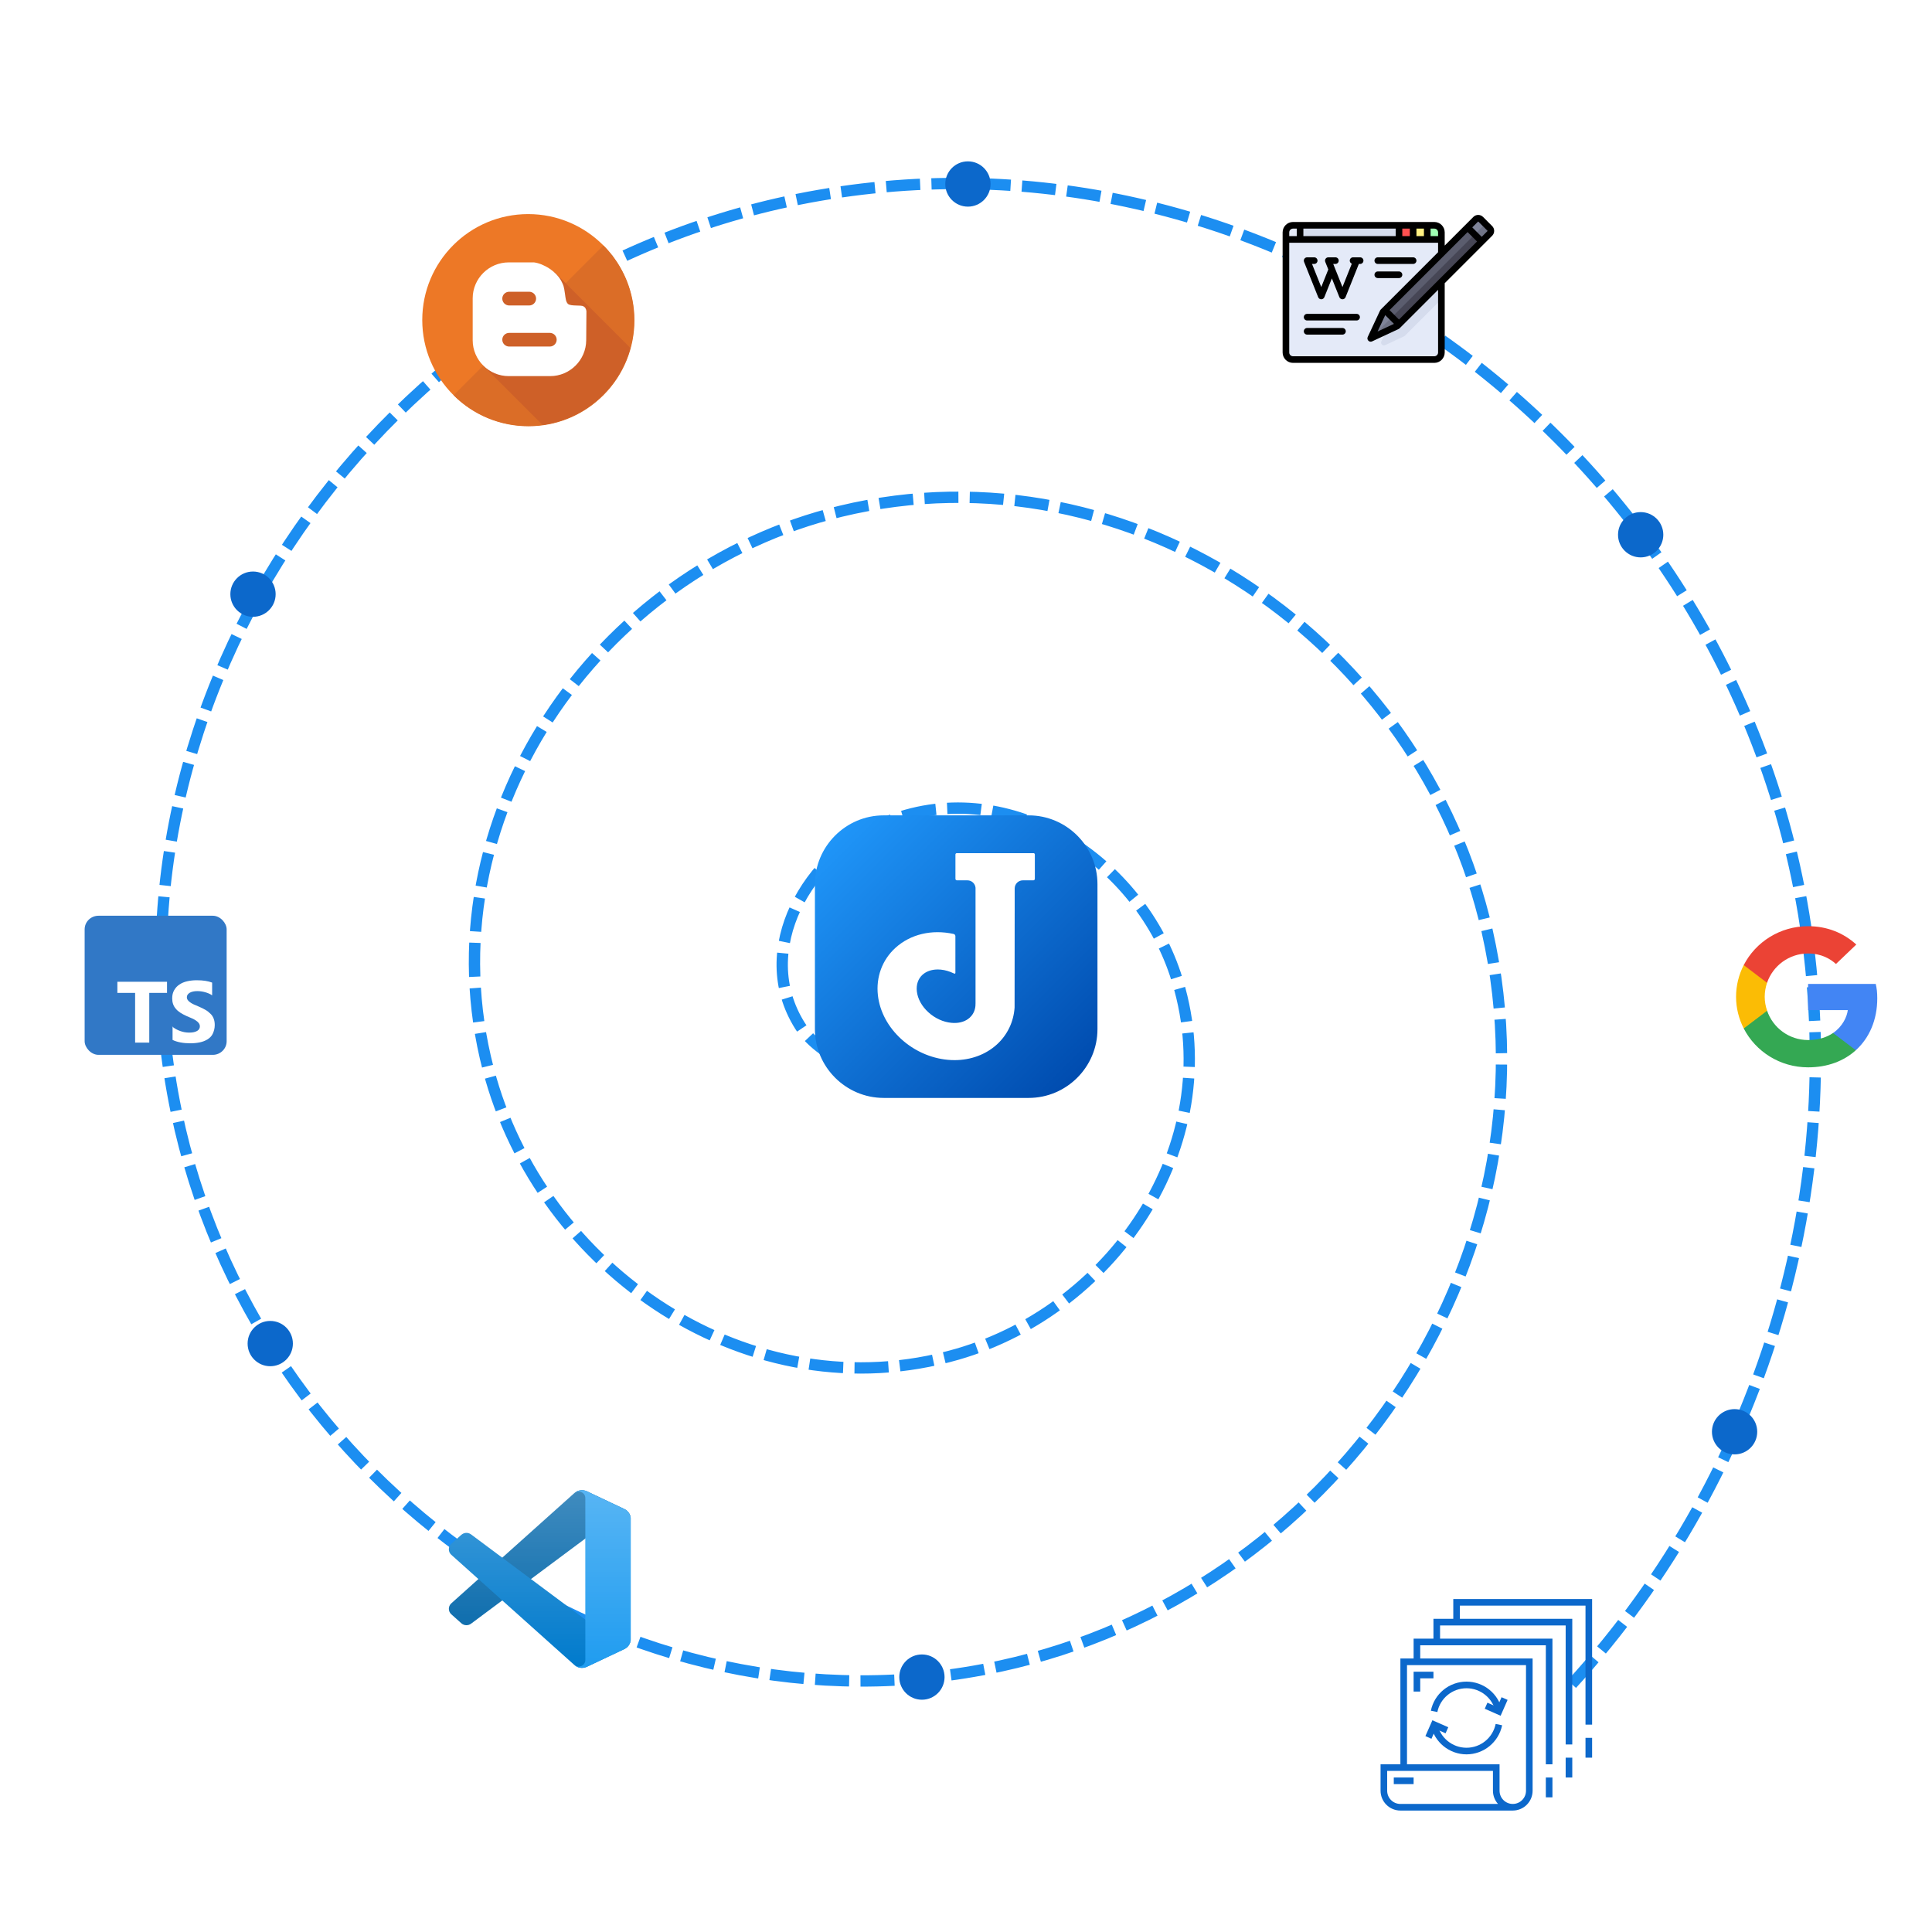 <?xml version="1.0" encoding="UTF-8" standalone="no"?>
<svg
   inkscape:version="1.1 (c68e22c387, 2021-05-23)"
   sodipodi:docname="logo.svg"
   version="1.1"
   id="svg2"
   xml:space="preserve"
   width="682.667"
   height="682.667"
   viewBox="0 0 682.667 682.667"
   xmlns:inkscape="http://www.inkscape.org/namespaces/inkscape"
   xmlns:sodipodi="http://sodipodi.sourceforge.net/DTD/sodipodi-0.dtd"
   xmlns="http://www.w3.org/2000/svg"
   xmlns:svg="http://www.w3.org/2000/svg"
   xmlns:rdf="http://www.w3.org/1999/02/22-rdf-syntax-ns#"
   xmlns:cc="http://creativecommons.org/ns#"
   xmlns:dc="http://purl.org/dc/elements/1.1/"><title
   id="title842">Joplin Icon</title><sodipodi:namedview
   inkscape:current-layer="svg2"
   inkscape:window-maximized="1"
   inkscape:window-y="-8"
   inkscape:window-x="-8"
   inkscape:cy="358.9418"
   inkscape:cx="229.92593"
   inkscape:zoom="1.4765625"
   showgrid="false"
   id="namedview13"
   inkscape:window-height="1417"
   inkscape:window-width="2498"
   inkscape:pageshadow="2"
   inkscape:pageopacity="0"
   guidetolerance="10"
   gridtolerance="10"
   objecttolerance="10"
   borderopacity="1"
   bordercolor="#666666"
   pagecolor="#ffffff"
   inkscape:pagecheckerboard="0"
   showguides="true"
   inkscape:guide-bbox="true"><sodipodi:guide
     position="738.201,2.0345052e-05"
     orientation="0,-1"
     id="guide7222" /></sodipodi:namedview>
  <defs
   id="defs6">
    <linearGradient
   x1="0"
   y1="0"
   x2="1"
   y2="0"
   gradientUnits="userSpaceOnUse"
   gradientTransform="matrix(-4387.91,4387.91,4387.91,4387.91,4753.95,366.05)"
   spreadMethod="pad"
   id="linearGradient26">
      <stop
   style="stop-opacity:1;stop-color:#004caf"
   offset="0"
   id="stop22" />
      <stop
   style="stop-opacity:1;stop-color:#1f95f8"
   offset="1"
   id="stop24" />
    </linearGradient>
  <filter
   id="filter0_d"
   x="-8.394"
   y="15.829"
   width="116.727"
   height="92.246"
   filterUnits="userSpaceOnUse"
   color-interpolation-filters="sRGB"><feFlood
     flood-opacity="0"
     result="BackgroundImageFix"
     id="feFlood1018" /><feColorMatrix
     in="SourceAlpha"
     type="matrix"
     values="0 0 0 0 0 0 0 0 0 0 0 0 0 0 0 0 0 0 127 0"
     id="feColorMatrix1020" /><feOffset
     id="feOffset1022" /><feGaussianBlur
     stdDeviation="4.167"
     id="feGaussianBlur1024" /><feColorMatrix
     type="matrix"
     values="0 0 0 0 0 0 0 0 0 0 0 0 0 0 0 0 0 0 0.25 0"
     id="feColorMatrix1026" /><feBlend
     mode="overlay"
     in2="BackgroundImageFix"
     result="effect1_dropShadow"
     id="feBlend1028" /><feBlend
     mode="normal"
     in="SourceGraphic"
     in2="effect1_dropShadow"
     result="shape"
     id="feBlend1030" /></filter><filter
   id="filter1_d"
   x="60.417"
   y="-8.076"
   width="47.917"
   height="116.151"
   filterUnits="userSpaceOnUse"
   color-interpolation-filters="sRGB"><feFlood
     flood-opacity="0"
     result="BackgroundImageFix"
     id="feFlood1033" /><feColorMatrix
     in="SourceAlpha"
     type="matrix"
     values="0 0 0 0 0 0 0 0 0 0 0 0 0 0 0 0 0 0 127 0"
     id="feColorMatrix1035" /><feOffset
     id="feOffset1037" /><feGaussianBlur
     stdDeviation="4.167"
     id="feGaussianBlur1039" /><feColorMatrix
     type="matrix"
     values="0 0 0 0 0 0 0 0 0 0 0 0 0 0 0 0 0 0 0.25 0"
     id="feColorMatrix1041" /><feBlend
     mode="overlay"
     in2="BackgroundImageFix"
     result="effect1_dropShadow"
     id="feBlend1043" /><feBlend
     mode="normal"
     in="SourceGraphic"
     in2="effect1_dropShadow"
     result="shape"
     id="feBlend1045" /></filter><linearGradient
   id="paint0_linear"
   x1="49.939"
   y1="0.258"
   x2="49.939"
   y2="99.742"
   gradientUnits="userSpaceOnUse"><stop
     stop-color="white"
     id="stop1048" /><stop
     offset="1"
     stop-color="white"
     stop-opacity="0"
     id="stop1050" /></linearGradient></defs>
  <path
   sodipodi:type="spiral"
   style="fill:none;fill-rule:evenodd;stroke:#1c8ef1;stroke-width:4;stroke-miterlimit:4;stroke-dasharray:12, 4;stroke-dashoffset:0;stroke-opacity:1"
   id="path7355"
   sodipodi:cx="319.66138"
   sodipodi:cy="354.20105"
   sodipodi:expansion="1"
   sodipodi:revolution="3"
   sodipodi:radius="333.7084"
   sodipodi:argument="-17.946211"
   sodipodi:t0="0.033869602"
   d="m 319.989,365.499 c -10.147,16.959 -33.359,2.261 -39.423,-10.163 -14.036,-28.758 9.637,-59.887 37.153,-68.027 44.467,-13.156 87.371,21.486 96.632,64.143 12.979,59.783 -33.35,115.168 -91.134,125.236 C 248.216,489.756 180.116,431.478 169.377,358.564 156.094,268.38 226.444,187.458 314.491,176.119 419.842,162.553 513.646,245.04 525.54,348.224 539.432,468.732 444.767,575.454 326.446,587.877 190.784,602.121 71.12,495.253 58.188,361.792 43.574,210.98 162.663,78.359 311.263,64.93 477.224,49.932 622.815,181.255 636.73,344.996 645.404,447.062 603.012,548.885 526.222,616.296"
   transform="rotate(-6.221,347.56,339.281)" /><g
   id="g10"
   transform="matrix(0.195,0,0,-0.195,287.947,387.947)">
    <g
   id="g12"
   transform="scale(0.1)">
      <g
   id="g14">
        <g
   id="g16"
   clip-path="url(#clipPath20)">
          <path
   d="M 3873.89,0 H 1246.11 C 560.754,0 0,560.75 0,1246.11 V 3873.88 C 0,4559.25 560.754,5120 1246.11,5120 H 3873.89 C 4559.25,5120 5120,4559.25 5120,3873.88 V 1246.11 C 5120,560.75 4559.25,0 3873.89,0"
   style="fill:url(#linearGradient26);fill-opacity:1;fill-rule:nonzero;stroke:none"
   id="path28" />
        </g>
      </g>
      <path
   d="M 3961.59,4435.23 H 2570.18 c -13.15,0 -23.78,-10.64 -23.78,-23.77 v -441.84 c 0,-14.87 12.04,-26.92 26.92,-26.92 h 190.77 c 77.16,0 139.73,-59.35 146.43,-134.77 V 3505 3336.23 1728.75 1717.36 h -0.05 c 0.48,-16.84 -0.19,-33.4 -1.83,-49.71 -0.18,-2.38 -0.5,-4.73 -0.79,-7.09 -1.1,-9.53 -2.32,-19.01 -4.17,-28.29 -1.01,-5.29 -2.44,-10.44 -3.71,-15.65 -1.71,-6.93 -3.09,-13.97 -5.22,-20.75 -12.58,-40.27 -32.47,-77.62 -59.98,-110.5 -1.01,-1.17 -2.26,-2.25 -3.26,-3.41 -8.39,-9.72 -17.2,-19.19 -26.95,-28.06 -9.84,-8.95 -20.26,-17.27 -31.21,-25 -77.84,-55.14 -182.61,-79.4 -299.67,-68.2 -149.26,14.03 -297.34,81.72 -417.03,190.62 -119.67,108.89 -194.08,243.62 -209.48,379.41 -13.85,121.48 22.55,228.38 102.42,301.05 0.21,0.16 0.4,0.31 0.56,0.48 3.09,2.77 6.49,5.2 9.67,7.87 57.16,47.89 131.67,76.91 216.7,84.91 0.96,0.09 1.88,0.24 2.79,0.32 8.95,0.79 18.07,1.15 27.27,1.49 4.81,0.16 9.56,0.5 14.44,0.54 1.62,0.02 3.16,0.19 4.78,0.19 2.9,0 5.91,-0.38 8.81,-0.42 13.4,-0.21 26.9,-0.76 40.67,-1.94 1.74,-0.14 3.4,-0.08 5.19,-0.24 1.27,-0.13 2.53,-0.41 3.8,-0.54 78,-7.82 155.23,-31.11 228.52,-66.4 1.53,-0.07 3.3,-0.54 5.51,-1.76 22.34,-12.34 26.62,0.9 27.28,9.65 v 382.24 282.82 c 0,19.05 -13.25,35.9 -31.83,39.99 -394.76,86.88 -782.08,-3.55 -1055.38,-252.34 -238.75,-217.18 -354.24,-530.58 -316.82,-859.79 33.39,-293.23 183.91,-574.94 423.88,-793.33 233.89,-212.79 531.69,-345.86 838.88,-374.801 42.33,-3.918 84.86,-5.938 126.36,-5.938 293.38,0 565.61,100.598 766.54,283.379 190.34,173.3 304.35,411.27 321.08,670.16 l 1.55,1697.91 h 0.17 v 453.97 h 0.06 v 7.92 c 1.72,80.12 67.05,144.58 147.61,144.58 h 190.77 c 14.86,0 26.92,12.05 26.92,26.92 v 441.84 c 0,13.13 -10.63,23.77 -23.78,23.77"
   style="fill:#ffffff;fill-opacity:1;fill-rule:nonzero;stroke:none"
   id="path30" />
    </g>
  </g>
<g
   id="g867"
   transform="matrix(0.146,0,0,0.146,487.817,565.003)"
   style="fill:#0c68cb;fill-opacity:1"><path
     d="m 290.551,282.543 -38.375,-16.926 6.457,-14.641 23.734,10.48 10.465,-23.738 14.648,6.449 z m 0,0"
     id="path831"
     style="fill:#0c68cb;fill-opacity:1" /><path
     d="m 123.168,338.281 -14.648,-6.449 16.93,-38.375 38.375,16.926 -6.457,14.641 -23.734,-10.48 z m 0,0"
     id="path833"
     style="fill:#0c68cb;fill-opacity:1" /><path
     d="M 278.543,273.602 C 271.699,240.082 242.211,216.008 208,216.008 c -34.211,0 -63.699,24.074 -70.543,57.594 l -15.688,-3.203 c 8.344,-40.992 44.395,-70.449 86.23,-70.449 41.836,0 77.887,29.457 86.23,70.449 z m 0,0"
     id="path835"
     style="fill:#0c68cb;fill-opacity:1" /><path
     d="m 208,376 c -41.789,-0.09 -77.785,-29.477 -86.23,-70.398 l 15.688,-3.203 c 6.844,33.52 36.332,57.594 70.543,57.594 34.211,0 63.699,-24.074 70.543,-57.594 l 15.688,3.203 C 285.785,346.523 249.789,375.91 208,376 Z m 0,0"
     id="path837"
     style="fill:#0c68cb;fill-opacity:1" /><path
     d="M 96,224 H 80 v -48 h 48 v 16 H 96 Z m 0,0"
     id="path839"
     style="fill:#0c68cb;fill-opacity:1" /><path
     d="m 32,432 h 48 v 16 H 32 Z m 0,0"
     id="path841"
     style="fill:#0c68cb;fill-opacity:1" /><path
     d="M 176,0 V 48 H 128 V 96 H 80 v 48 H 48 V 400 H 0 v 64 c 0.027,26.5 21.5,47.973 48,48 h 272 c 26.5,-0.027 47.973,-21.5 48,-48 V 144 H 96 v -32 h 304 v 288 h 16 V 96 H 144 V 64 h 304 v 288 h 16 V 48 H 192 V 16 h 304 v 288 h 16 V 0 Z M 48,496 C 30.328,496 16,481.672 16,464 v -48 h 256 v 48 c -0.008,11.812 4.355,23.211 12.246,32 z M 352,160 v 304 c 0,17.672 -14.328,32 -32,32 -17.672,0 -32,-14.328 -32,-32 V 400 H 64 V 160 Z m 0,0"
     id="path843"
     style="fill:#0c68cb;fill-opacity:1" /><path
     d="m 496,336 h 16 v 48 h -16 z m 0,0"
     id="path845"
     style="fill:#0c68cb;fill-opacity:1" /><path
     d="m 448,384 h 16 v 48 h -16 z m 0,0"
     id="path847"
     style="fill:#0c68cb;fill-opacity:1" /><path
     d="m 400,432 h 16 v 48 h -16 z m 0,0"
     id="path849"
     style="fill:#0c68cb;fill-opacity:1" /></g><g
   id="g944"
   transform="matrix(0.591,0,0,0.591,146.446,73.158)"><g
     id="g935"><g
       id="g933"><g
         id="g931"><circle
           cx="68"
           cy="67.549"
           fill="#ed7826"
           r="63.333"
           id="circle929" /></g></g></g><path
     d="m 112.966,22.947 c 24.733,24.733 24.735,64.832 0,89.567 -24.732,24.732 -64.834,24.733 -89.568,0 z"
     fill="#db6d27"
     id="path937" /><g
     id="g941"><path
       d="M 129.092,84.246 83.659,38.813 74.403,48.07 49,44.5 54.236,68.235 35.98,86.491 l 6.417,6.417 -1.583,1.583 35.793,35.794 c 25.331,-3.444 45.89,-21.855 52.485,-46.039 z"
       fill="#ce6028"
       id="path939" /></g><path
     d="m 81.132,101.086 c 11.856,0 21.488,-9.658 21.554,-21.449 l 0.133,-17.361 -0.199,-0.945 -0.57,-1.188 -0.964,-0.746 c -1.251,-0.98 -7.591,0.066 -9.298,-1.483 -1.21,-1.106 -1.399,-3.105 -1.767,-5.813 C 89.34,46.855 88.912,46.581 88.09,44.804 85.104,38.488 77.006,33.742 71.441,33.087 H 56.37 c -11.858,0 -21.551,9.673 -21.551,21.486 v 25.064 c 0,11.791 9.693,21.449 21.551,21.449 z M 56.644,50.639 h 11.949 c 2.282,0 4.13,1.852 4.13,4.103 0,2.242 -1.848,4.11 -4.13,4.11 H 56.644 c -2.281,0 -4.125,-1.868 -4.125,-4.11 0,-2.252 1.844,-4.103 4.125,-4.103 z m -4.125,28.679 c 0,-2.25 1.844,-4.087 4.125,-4.087 h 24.28 c 2.267,0 4.107,1.837 4.107,4.087 0,2.222 -1.84,4.088 -4.107,4.088 h -24.28 c -2.281,0 -4.125,-1.866 -4.125,-4.088 z"
     fill="#ffffff"
     id="Blogger_3_" /></g><g
   id="g1150"
   transform="matrix(0.146,0,0,0.146,-163.075,214.559)"><g
     id="g952"
     transform="translate(379.115,503.945)"><path
       style="fill:#e4eaf8"
       d="m 4209.177,-1103.303 h -342.052 c -9.446,0 -17.103,-7.657 -17.103,-17.103 v -290.744 c 0,-9.446 7.657,-17.103 17.103,-17.103 h 342.052 c 9.446,0 17.103,7.657 17.103,17.103 v 290.744 c 0,9.446 -7.658,17.103 -17.103,17.103 z"
       id="path1040" /><path
       style="fill:#d5dced"
       d="m 4209.177,-1428.253 h -324.949 v 34.205 h 342.052 v -17.103 c 0,-9.444 -7.658,-17.102 -17.103,-17.102 z"
       id="path1042" /><rect
       x="4157.869"
       y="-1428.248"
       style="fill:#fff082"
       width="34.205"
       height="34.205"
       id="rect1044" /><rect
       x="4123.664"
       y="-1428.248"
       style="fill:#ff5050"
       width="34.205"
       height="34.205"
       id="rect1046" /><path
       style="fill:#a0ffb4"
       d="m 4226.28,-1394.047 h -34.205 v -34.205 h 17.103 c 9.446,0 17.103,7.657 17.103,17.103 v 17.102 z"
       id="path1048" /><path
       style="fill:#d5dced"
       d="m 4226.28,-1317.696 -123.385,123.384 -21.927,46.986 c -2.717,5.823 3.322,11.864 9.146,9.146 l 46.986,-21.928 89.179,-89.179 v -68.409 z"
       id="path1050" /><path
       style="fill:#5b5d6e"
       d="m 4055.254,-1154.611 58.674,-27.381 c 3.613,-1.686 6.903,-3.99 9.722,-6.809 l 219.843,-219.843 c 3.339,-3.339 3.339,-8.754 0,-12.094 l -22.112,-22.113 c -3.339,-3.339 -8.753,-3.339 -12.094,0 l -219.843,219.844 c -2.819,2.819 -5.123,6.109 -6.809,9.722 z"
       id="path1052" /><polygon
       style="fill:#464655"
       points="464.778,124.188 213.248,375.718 277.382,345.789 481.88,141.291 "
       id="polygon1054"
       transform="translate(3842.006,-1530.33)" /><g
       id="g1060"
       transform="translate(3842.006,-1530.33)"><polygon
         style="fill:#7f8499"
         points="243.177,311.583 213.248,375.717 277.382,345.789 281.658,341.513 247.453,307.308 "
         id="polygon1056" /><path
         style="fill:#7f8499"
         d="m 479.375,87.48 c -3.34,-3.34 -8.753,-3.34 -12.094,0 l -19.607,19.607 34.205,34.205 19.607,-19.607 c 3.34,-3.34 3.34,-8.754 0,-12.094 z"
         id="path1058" /></g><g
       id="g1066"
       transform="translate(3842.006,-1530.33)"><path
         style="fill:#707487"
         d="m 501.486,109.591 -11.056,-11.055 -25.654,25.654 17.103,17.103 19.607,-19.607 c 3.341,-3.341 3.341,-8.755 0,-12.095 z"
         id="path1062" /><polygon
         style="fill:#707487"
         points="277.382,345.789 281.658,341.513 264.556,324.41 213.25,375.717 "
         id="polygon1064" /></g><path
       d="m 4349.162,-1426.407 -22.112,-22.113 c -3.13,-3.13 -7.29,-4.853 -11.715,-4.853 -4.425,0 -8.587,1.723 -11.715,4.853 l -19.605,19.605 c 0,0 0,10e-4 0,0 0,10e-4 0,0 0,0 l -49.714,49.713 v -31.954 c 0,-13.851 -11.268,-25.119 -25.119,-25.119 h -342.053 c -13.851,0 -25.119,11.269 -25.119,25.119 v 290.744 c 0,13.851 11.268,25.119 25.119,25.119 h 342.052 c 13.851,0 25.119,-11.268 25.119,-25.119 v -167.704 l 114.865,-114.865 c 6.46,-6.461 6.46,-16.972 0,-23.431 z m -225.498,226.253 -22.867,-22.868 188.884,-188.884 22.867,22.868 z m -33.335,-10.66 21.128,21.128 -39.615,18.487 z m 127.934,-200.337 v 9.086 h -18.171 v -18.171 h 9.086 c 5.009,0 9.085,4.075 9.085,9.085 z m -52.377,9.086 v -18.171 h 18.172 v 18.171 z m -34.205,0 v -18.171 h 18.172 v 18.171 z m -239.436,0 v -18.171 h 223.402 v 18.171 z m -25.12,-18.171 h 9.086 v 18.171 h -18.171 v -9.086 c 0,-5.01 4.075,-9.085 9.085,-9.085 z m 351.138,299.829 c 0,5.01 -4.076,9.086 -9.086,9.086 h -342.052 c -5.01,0 -9.086,-4.076 -9.086,-9.086 v -265.624 h 360.223 v 22.868 l -138.747,138.748 c -0.661,0.661 -1.201,1.431 -1.596,2.278 l -29.93,64.135 c -1.425,3.055 -0.788,6.675 1.596,9.059 1.537,1.537 3.588,2.348 5.671,2.348 1.147,0 2.304,-0.246 3.387,-0.753 l 64.135,-29.93 c 0.847,-0.396 1.618,-0.935 2.279,-1.596 l 93.206,-93.205 z m 119.562,-293.908 -13.939,13.939 -22.867,-22.868 13.939,-13.939 c 0.038,-0.038 0.156,-0.156 0.377,-0.156 0.221,0 0.339,0.118 0.378,0.156 l 22.112,22.111 c 0.207,0.209 0.207,0.549 0,0.757 z"
       id="path1068" /><path
       d="m 4029.6,-1350.756 h -8.672 c -0.016,0 -0.032,0 -0.047,0 h -8.383 c -4.427,0 -8.017,3.589 -8.017,8.017 0,3.348 2.053,6.214 4.968,7.414 l -22.605,56.513 -22.364,-55.91 h 5.261 c 4.427,0 8.017,-3.589 8.017,-8.017 0,-4.428 -3.589,-8.017 -8.017,-8.017 h -17.103 c -2.661,0 -5.147,1.319 -6.638,3.522 -1.492,2.204 -1.793,5.003 -0.805,7.472 l 7.361,18.401 -17.02,42.549 -22.364,-55.91 h 5.261 c 4.427,0 8.017,-3.589 8.017,-8.017 0,-4.428 -3.589,-8.017 -8.017,-8.017 h -17.102 c -2.661,0 -5.147,1.319 -6.638,3.522 -1.492,2.204 -1.793,5.003 -0.805,7.472 l 34.205,85.513 c 1.217,3.044 4.164,5.04 7.443,5.04 3.279,0 6.226,-1.996 7.443,-5.04 l 18.211,-45.526 18.211,45.526 c 1.217,3.044 4.164,5.04 7.443,5.04 3.279,0 6.226,-1.996 7.443,-5.04 l 32.189,-80.473 h 3.123 c 4.427,0 8.017,-3.589 8.017,-8.017 0,-4.428 -3.589,-8.017 -8.016,-8.017 z"
       id="path1070" /><path
       d="m 4021.049,-1213.936 h -119.718 c -4.427,0 -8.017,3.589 -8.017,8.017 0,4.428 3.589,8.017 8.017,8.017 h 119.718 c 4.427,0 8.017,-3.589 8.017,-8.017 0,-4.428 -3.59,-8.017 -8.017,-8.017 z"
       id="path1072" /><path
       d="m 4072.356,-1334.723 h 85.513 c 4.427,0 8.017,-3.589 8.017,-8.017 0,-4.428 -3.589,-8.017 -8.017,-8.017 h -85.513 c -4.427,0 -8.017,3.589 -8.017,8.017 0,4.428 3.59,8.017 8.017,8.017 z"
       id="path1074" /><path
       d="m 4072.356,-1300.517 h 51.308 c 4.427,0 8.017,-3.589 8.017,-8.017 0,-4.428 -3.589,-8.017 -8.017,-8.017 h -51.308 c -4.427,0 -8.017,3.589 -8.017,8.017 0,4.428 3.59,8.017 8.017,8.017 z"
       id="path1076" /><path
       d="m 3986.843,-1179.73 h -85.512 c -4.427,0 -8.017,3.589 -8.017,8.017 0,4.428 3.589,8.017 8.017,8.017 h 85.513 c 4.427,0 8.017,-3.589 8.017,-8.017 0,-4.428 -3.59,-8.017 -8.018,-8.017 z"
       id="path1078" /></g><g
     id="g1080" /><g
     id="g1082" /><g
     id="g1084" /><g
     id="g1086" /><g
     id="g1088" /><g
     id="g1090" /><g
     id="g1092" /><g
     id="g1094" /><g
     id="g1096" /><g
     id="g1098" /><g
     id="g1100" /><g
     id="g1102" /><g
     id="g1104" /><g
     id="g1106" /><g
     id="g1108" /></g><g
   id="g872"
   transform="matrix(0.285,0,0,0.28,51.294,410.523)"><g
     style="fill:none"
     id="g1086-1"
     transform="matrix(2.254,0,0,2.254,376.664,413.844)"><g
       mask="url(#mask0)"
       id="g1016"><path
         d="M 96.461,10.796 75.857,0.876 C 73.472,-0.273 70.622,0.212 68.75,2.083 L 1.299,63.583 c -1.814,1.654 -1.812,4.511 0.004,6.162 l 5.51,5.009 c 1.485,1.35 3.722,1.45 5.321,0.236 L 93.361,13.37 C 96.086,11.303 100,13.246 100,16.667 v -0.239 c 0,-2.401 -1.375,-4.59 -3.539,-5.631 z"
         fill="#0065a9"
         id="path1002" /><g
         filter="url(#filter0_d)"
         id="g1006"><path
           d="m 96.461,89.204 -20.605,9.921 c -2.385,1.149 -5.235,0.664 -7.107,-1.208 L 1.299,36.417 c -1.814,-1.654 -1.812,-4.511 0.004,-6.162 L 6.813,25.246 C 8.298,23.896 10.535,23.796 12.134,25.009 L 93.361,86.63 C 96.086,88.697 100,86.754 100,83.333 v 0.239 c 0,2.401 -1.375,4.59 -3.539,5.631 z"
           fill="#007acc"
           id="path1004" /></g><g
         filter="url(#filter1_d)"
         id="g1010"><path
           d="M 75.858,99.126 C 73.472,100.274 70.622,99.788 68.75,97.917 71.056,100.223 75,98.59 75,95.328 V 4.672 C 75,1.41 71.056,-0.223 68.75,2.083 70.622,0.211 73.472,-0.274 75.858,0.874 L 96.459,10.781 C 98.623,11.822 100,14.011 100,16.413 v 67.174 c 0,2.402 -1.377,4.591 -3.541,5.633 z"
           fill="#1f9cf0"
           id="path1008" /></g><g
         style="mix-blend-mode:overlay"
         opacity="0.25"
         id="g1014"><path
           fill-rule="evenodd"
           clip-rule="evenodd"
           d="m 70.851,99.317 c 1.575,0.614 3.371,0.574 4.961,-0.191 L 96.4,89.22 c 2.163,-1.041 3.539,-3.231 3.539,-5.633 V 16.413 c 0,-2.402 -1.376,-4.592 -3.539,-5.633 L 75.812,0.874 C 73.725,-0.13 71.284,0.116 69.453,1.447 69.191,1.637 68.942,1.849 68.708,2.083 L 29.294,38.041 12.126,25.01 C 10.528,23.796 8.293,23.896 6.809,25.246 l -5.506,5.009 c -1.816,1.652 -1.818,4.508 -0.004,6.162 L 16.186,50 1.298,63.583 c -1.813,1.654 -1.811,4.511 0.004,6.162 l 5.506,5.009 c 1.484,1.35 3.72,1.45 5.318,0.236 L 29.294,61.959 68.708,97.917 c 0.624,0.624 1.356,1.094 2.143,1.4 z M 74.954,27.299 45.048,50 74.954,72.701 Z"
           fill="url(#paint0_linear)"
           id="path1012"
           style="fill:url(#paint0_linear)" /></g></g></g></g><g
   id="g53"
   transform="matrix(0.195,0,0,0.191,613.43,327.27)"><path
     d="m 255.878,133.451 c 0,-10.734 -0.871,-18.567 -2.756,-26.69 H 130.55 v 48.448 h 71.947 c -1.45,12.04 -9.283,30.172 -26.69,42.356 l -0.244,1.622 38.755,30.023 2.685,0.268 c 24.659,-22.774 38.875,-56.282 38.875,-96.027"
     fill="#4285f4"
     id="path33" /><path
     d="m 130.55,261.1 c 35.248,0 64.839,-11.605 86.453,-31.622 l -41.196,-31.913 c -11.024,7.688 -25.82,13.055 -45.257,13.055 -34.523,0 -63.824,-22.773 -74.269,-54.25 l -1.531,0.13 -40.298,31.187 -0.527,1.465 C 35.393,231.798 79.49,261.1 130.55,261.1"
     fill="#34a853"
     id="path35" /><path
     d="m 56.281,156.37 c -2.756,-8.123 -4.351,-16.827 -4.351,-25.82 0,-8.994 1.595,-17.697 4.206,-25.82 L 56.063,103 15.26,71.312 13.925,71.947 C 5.077,89.644 0,109.517 0,130.55 c 0,21.033 5.077,40.905 13.925,58.602 L 56.281,156.37"
     fill="#fbbc05"
     id="path37" /><path
     d="m 130.55,50.479 c 24.514,0 41.05,10.589 50.479,19.438 L 217.873,33.943 C 195.245,12.91 165.798,0 130.55,0 79.49,0 35.393,29.301 13.925,71.947 L 56.136,104.73 C 66.726,73.253 96.027,50.479 130.55,50.479"
     fill="#eb4335"
     id="path39" /></g><g
   style="fill:none"
   id="g845"
   transform="matrix(0.098,0,0,0.096,29.909,323.575)"
   inkscape:transform-center-x="2.2575207"
   inkscape:transform-center-y="-41.538297"><rect
     width="512"
     height="512"
     rx="50"
     fill="#3178c6"
     id="rect833"
     x="0"
     y="0" /><path
     d="m 317,407 v 50 c 8.1,4.2 18,7.3 29,9.4 11,2.1 23,3.1 35,3.1 12,0 23,-1.1 34,-3.4 11,-2.3 20,-6.1 28,-11 8.1,-5.3 15,-12 19,-21 4,-9 7.1,-19 7.1,-32 0,-9.1 -1.4,-17 -4.1,-24 -2.7,-7 -6.6,-13 -12,-18 -5.1,-5.3 -11,-10 -18,-14 -7,-4 -15,-8.2 -24,-12 -6.6,-2.7 -12,-5.3 -18,-7.9 -5.2,-2.6 -9.7,-5.2 -13,-7.8 -3.7,-2.7 -6.5,-5.5 -8.5,-8.4 -2,-3 -3,-6.3 -3,-10 0,-3.4 0.89,-6.5 2.7,-9.3 1.81,-2.8 4.3,-5.1 7.5,-7.1 3.2,-2 7.2,-3.5 12,-4.6 4.7,-1.1 9.9,-1.6 16,-1.6 4.2,0 8.6,0.31 13,0.94 4.6,0.63 9.3,1.6 14,2.9 4.7,1.3 9.3,2.9 14,4.9 4.4,2 8.5,4.3 12,6.9 v -47 c -7.6,-2.9 -16,-5.1 -25,-6.5 -9,-1.4 -19,-2.1 -31,-2.1 -12,0 -23,1.3 -34,3.8 -11,2.5 -20,6.5 -28,12 -8.1,5.4 -14,12 -19,21 -4.7,8.4 -7,18 -7,30 0,15 4.3,28 13,38 8.6,11 22,19 39,27 6.9,2.8 13,5.6 19,8.3 6,2.7 11,5.5 15,8.4 4.3,2.9 7.7,6.1 10,9.5 2.5,3.4 3.8,7.4 3.8,12 0,3.2 -0.78,6.2 -2.3,9 -1.52,2.8 -3.9,5.2 -7.1,7.2 -3.2,2 -7.1,3.6 -12,4.8 -4.7,1.1 -10,1.7 -17,1.7 -11,0 -22,-1.9 -32,-5.7 -11,-3.8 -21,-9.5 -30,-17 z M 233,284 h 64 V 243 H 118 v 41 h 64 v 183 h 51 z"
     clip-rule="evenodd"
     fill="#fff"
     fill-rule="evenodd"
     style="fill:#ffffff"
     id="path835-6" /></g><circle
   style="fill:#0c68cb;stroke:none;stroke-width:4;stroke-linejoin:bevel;stroke-dasharray:12, 4"
   id="path948"
   cx="342.011"
   cy="65.016"
   r="8" /><circle
   style="fill:#0c68cb;stroke:none;stroke-width:4;stroke-linejoin:bevel;stroke-dasharray:12, 4"
   id="path948-8"
   cx="579.725"
   cy="188.952"
   r="8" /><circle
   style="fill:#0c68cb;stroke:none;stroke-width:4;stroke-linejoin:bevel;stroke-dasharray:12, 4"
   id="path948-85"
   cx="612.91"
   cy="505.905"
   r="8" /><circle
   style="fill:#0c68cb;stroke:none;stroke-width:4;stroke-linejoin:bevel;stroke-dasharray:12, 4"
   id="path948-9"
   cx="325.757"
   cy="592.593"
   r="8" /><circle
   style="fill:#0c68cb;stroke:none;stroke-width:4;stroke-linejoin:bevel;stroke-dasharray:12, 4"
   id="path948-98"
   cx="95.492"
   cy="474.751"
   r="8" /><circle
   style="fill:#0c68cb;stroke:none;stroke-width:4;stroke-linejoin:bevel;stroke-dasharray:12, 4"
   id="path948-5"
   cx="89.397"
   cy="209.947"
   r="8" /></svg>
